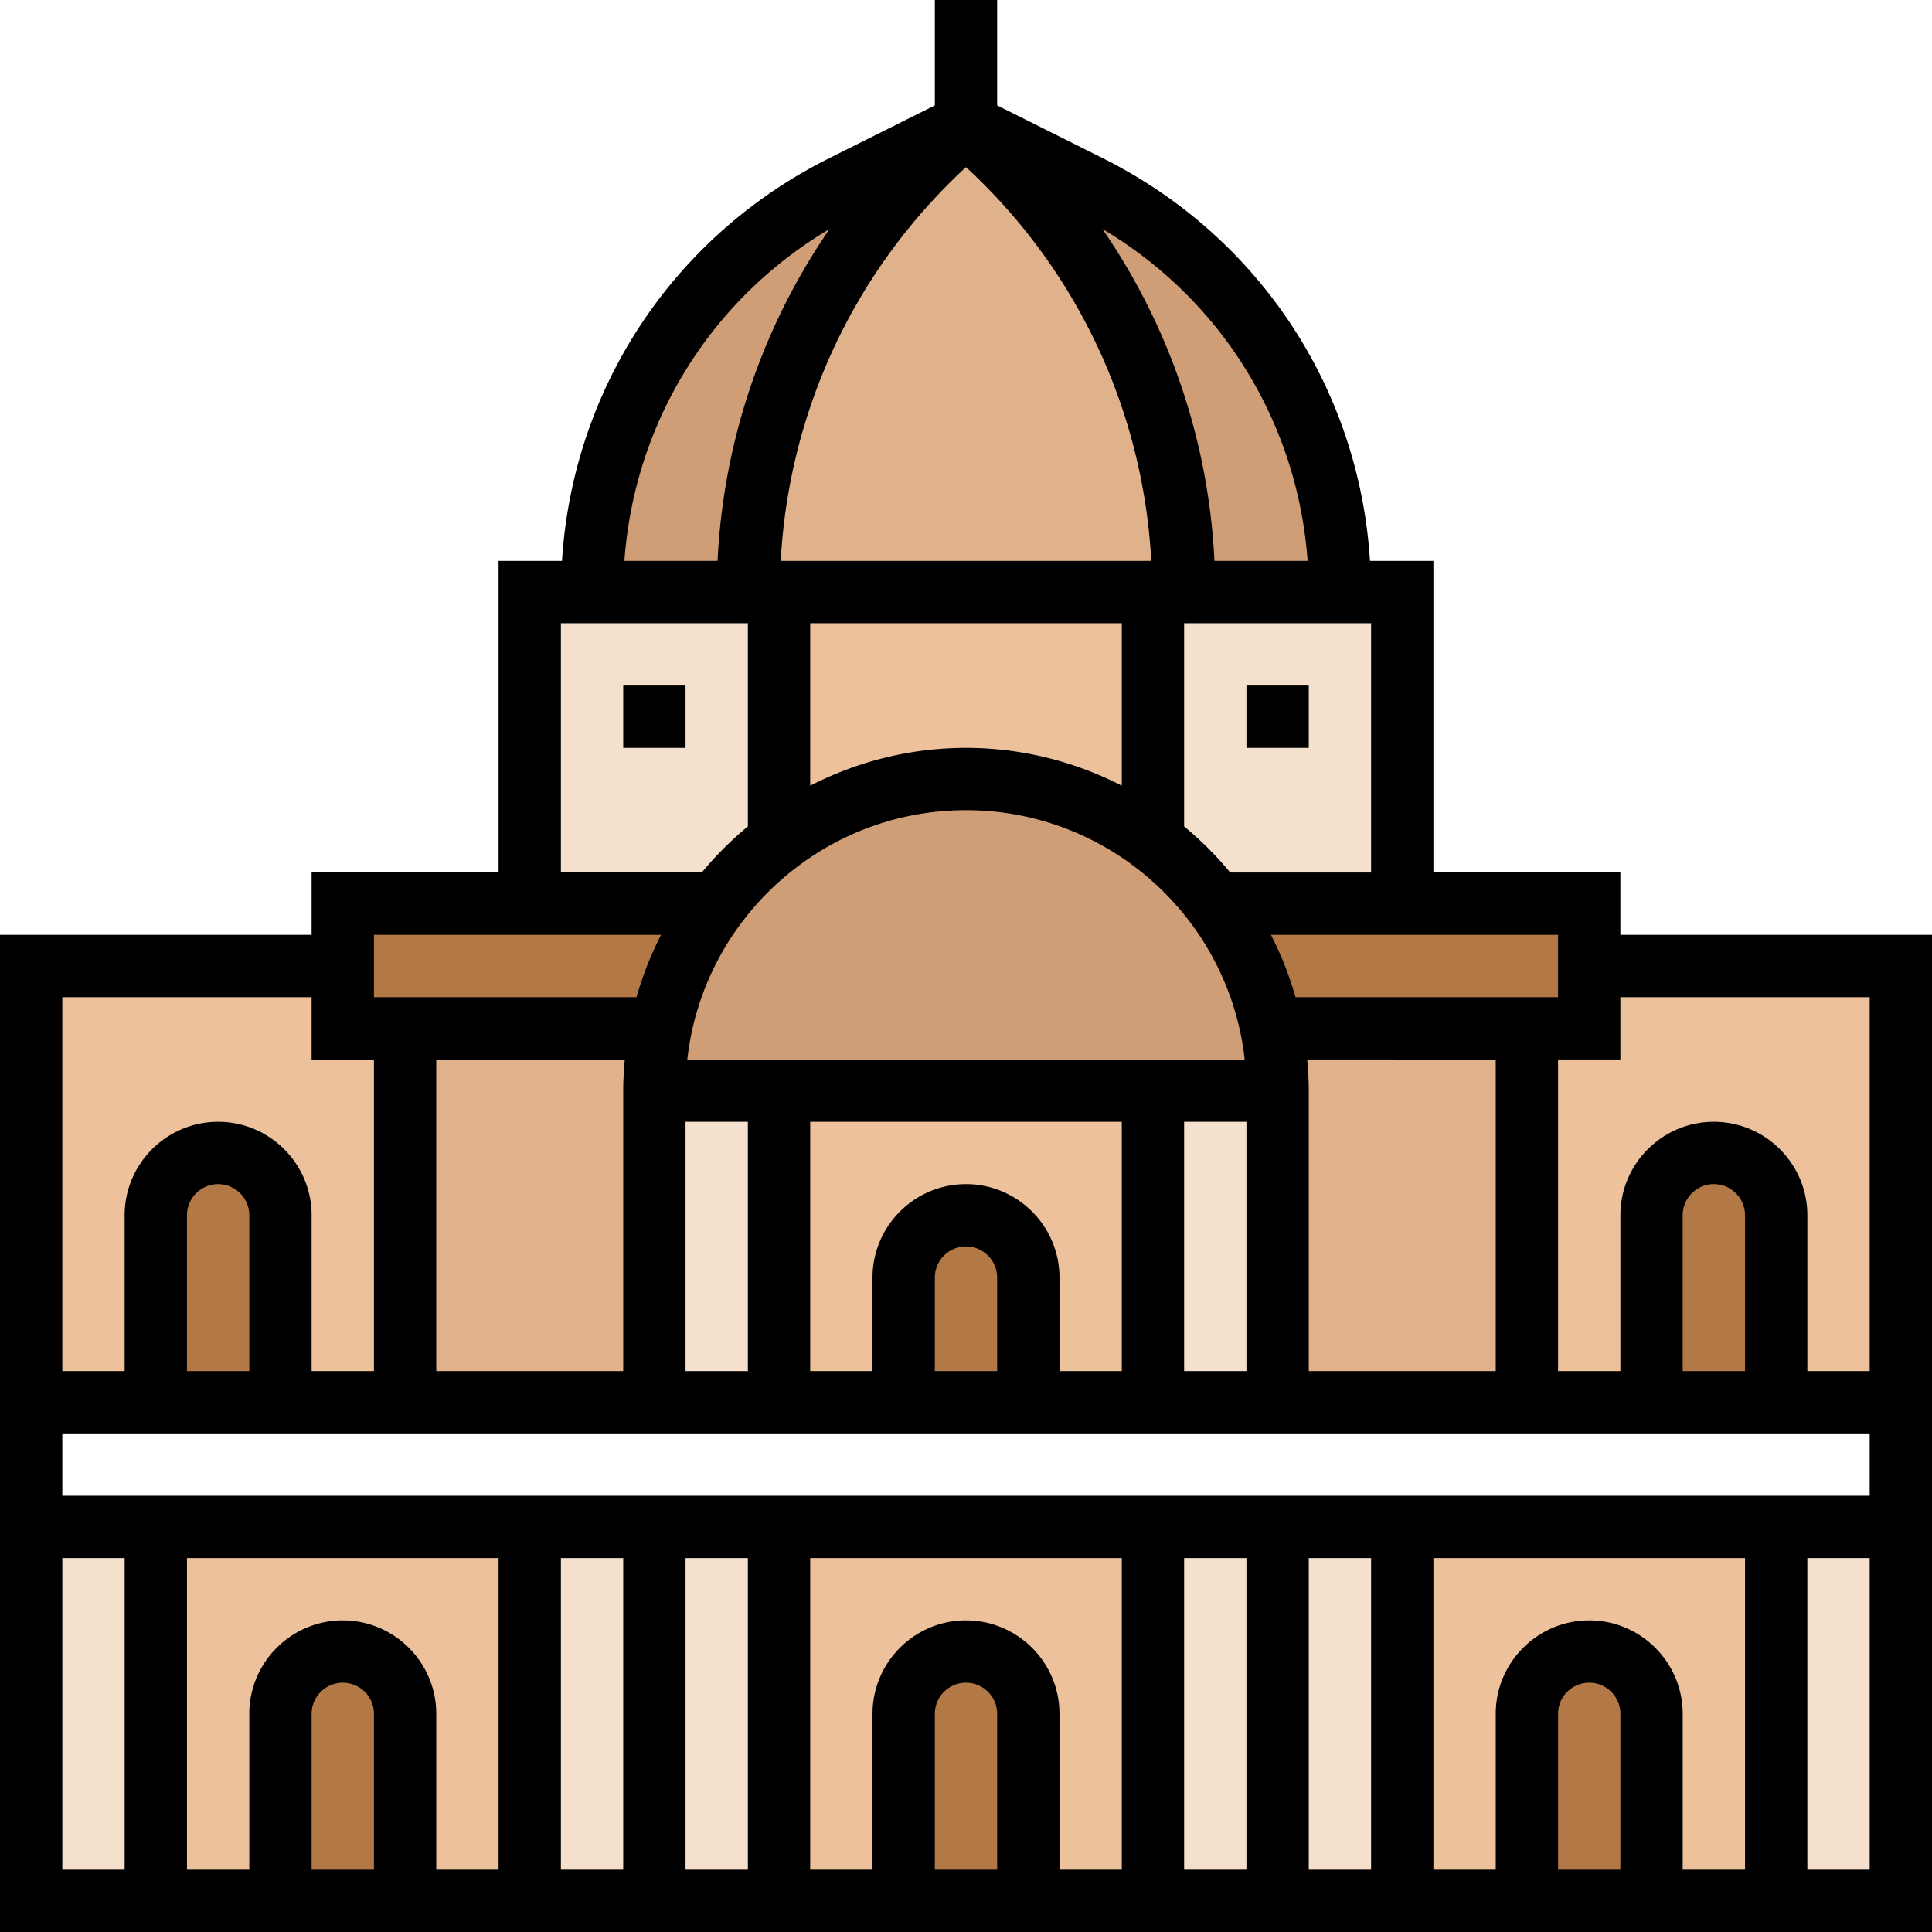 <svg height="496pt" viewBox="0 0 496 496" width="496pt" xmlns="http://www.w3.org/2000/svg"><path d="M326.398 264H392v96h-64v-80c0-5.52-.559-10.879-1.602-16zm0 0M104 264h65.602A80.179 80.179 0 0 0 168 280v80h-64zm0 0" fill="#dfb28b"/><path d="M296 280v80h-32v-32c0-4.398-1.762-8.398-4.719-11.281C256.398 313.762 252.398 312 248 312c-8.8 0-16 7.2-16 16v32h-32v-80zm0 0M136 392v96h-32v-48c0-4.398-1.762-8.398-4.719-11.281C96.398 425.762 92.398 424 88 424c-8.8 0-16 7.2-16 16v48H40v-96zm0 0M296 392v96h-32v-48c0-4.398-1.762-8.398-4.719-11.281C256.398 425.762 252.398 424 248 424c-8.8 0-16 7.2-16 16v48h-32v-96zm0 0M456 392v96h-32v-48c0-4.398-1.762-8.398-4.719-11.281C416.398 425.762 412.398 424 408 424c-8.8 0-16 7.2-16 16v48h-32v-96zm0 0M488 248v112h-32v-48c0-4.398-1.762-8.398-4.719-11.281C448.398 297.762 444.398 296 440 296c-8.8 0-16 7.2-16 16v48h-32v-96h16v-16zm0 0M104 264v96H72v-48c0-4.398-1.762-8.398-4.719-11.281C64.398 297.762 60.398 296 56 296c-8.8 0-16 7.2-16 16v48H8V248h80v16zm0 0" fill="#ecc19c"/><g fill="#f5e0cd"><path d="M456 392h32v96h-32zm0 0M8 392h32v96H8zm0 0M136 392h32v96h-32zm0 0M328 392h32v96h-32zm0 0M296 392h32v96h-32zm0 0M168 392h32v96h-32zm0 0M296 280h32v80h-32zm0 0M168 280h32v80h-32zm0 0"/></g><path d="M392 264h-65.602C324 252.16 318.961 241.281 312 232h96v32zm0 0M136 232h48c-6.96 9.281-12 20.16-14.398 32H88v-32zm0 0" fill="#b27946"/><path d="M328 280H168c0-5.52.559-10.879 1.602-16 2.398-11.84 7.437-22.719 14.398-32 2.32-3.04 4.8-5.922 7.441-8.559 2.637-2.64 5.52-5.12 8.559-7.441 13.36-10 30-16 48-16s34.64 6 48 16a79.822 79.822 0 0 1 16 16c6.96 9.281 12 20.16 14.398 32A80.179 80.179 0 0 1 328 280zm0 0" fill="#cf9e76"/><path d="M296 152v64c-13.36-10-30-16-48-16s-34.64 6-48 16v-64zm0 0" fill="#ecc19c"/><path d="M304 152h56v80h-48a79.822 79.822 0 0 0-16-16v-64zm0 0M200 152v64c-3.04 2.32-5.922 4.8-8.559 7.441-2.64 2.637-5.12 5.52-7.441 8.559h-48v-80zm0 0" fill="#f5e0cd"/><path d="M344 152h-40c0-45.68-20-89.121-54.64-118.879L248 32l31.602 15.84C319.039 67.52 344 107.84 344 152zm0 0M248 32l-1.36 1.121C212 62.88 192 106.321 192 152h-40c0-44.16 24.96-84.48 64.398-104.16zm0 0" fill="#cf9e76"/><path d="M249.36 33.121C284 62.88 304 106.321 304 152H192c0-45.68 20-89.121 54.64-118.879L248 32zm0 0" fill="#dfb28b"/><path d="M104 440v48H72v-48c0-8.8 7.2-16 16-16 4.398 0 8.398 1.762 11.281 4.719C102.238 431.602 104 435.602 104 440zm0 0M264 440v48h-32v-48c0-8.8 7.2-16 16-16 4.398 0 8.398 1.762 11.281 4.719C262.238 431.602 264 435.602 264 440zm0 0M424 440v48h-32v-48c0-8.8 7.2-16 16-16 4.398 0 8.398 1.762 11.281 4.719C422.238 431.602 424 435.602 424 440zm0 0M456 312v48h-32v-48c0-8.8 7.2-16 16-16 4.398 0 8.398 1.762 11.281 4.719C454.238 303.602 456 307.602 456 312zm0 0M264 328v32h-32v-32c0-8.8 7.2-16 16-16 4.398 0 8.398 1.762 11.281 4.719C262.238 319.602 264 323.602 264 328zm0 0M72 312v48H40v-48c0-8.8 7.2-16 16-16 4.398 0 8.398 1.762 11.281 4.719C70.238 303.602 72 307.602 72 312zm0 0" fill="#b27946"/><path d="M416 240v-16h-48v-80h-16.281c-2.781-44.215-28.489-83.328-68.543-103.352L256 27.055V0h-16v27.055l-27.176 13.593C172.777 60.672 147.062 99.793 144.281 144H128v80H80v16H0v256h496V240zm64 16v96h-16v-40c0-13.23-10.77-24-24-24s-24 10.77-24 24v40h-16v-80h16v-16zm-64 224h-16v-40c0-4.406 3.586-8 8-8s8 3.594 8 8zm-8-64c-13.23 0-24 10.77-24 24v40h-16v-80h80v80h-16v-40c0-13.23-10.77-24-24-24zm-152 64h-16v-40c0-4.406 3.586-8 8-8s8 3.594 8 8zm-8-64c-13.23 0-24 10.77-24 24v40h-16v-80h80v80h-16v-40c0-13.23-10.77-24-24-24zM96 480H80v-40c0-4.406 3.586-8 8-8s8 3.594 8 8zm-8-64c-13.23 0-24 10.77-24 24v40H48v-80h80v80h-16v-40c0-13.23-10.77-24-24-24zm56-16h16v80h-16zm32 0h16v80h-16zm128 0h16v80h-16zm32 0h16v80h-16zM16 384v-16h464v16zm48-32H48v-40c0-4.406 3.586-8 8-8s8 3.594 8 8zm96.406-80c-.238 2.64-.406 5.297-.406 8v72h-48v-80zM248 42.91c28.504 26.281 45.48 62.45 47.566 101.09h-95.132C202.52 105.36 219.496 69.191 248 42.91zM288 160v41.71c-12.016-6.16-25.594-9.71-40-9.71s-27.984 3.55-40 9.71V160zm-40 48c37 0 67.559 28.047 71.55 64h-143.1c3.991-35.953 34.55-64 71.55-64zm88 144v-72c0-2.703-.168-5.36-.406-8H384v80zm-80 0h-16v-24c0-4.406 3.586-8 8-8s8 3.594 8 8zm-8-48c-13.23 0-24 10.77-24 24v24h-16v-64h80v64h-16v-24c0-13.23-10.77-24-24-24zm-56-16v64h-16v-64zm112 0h16v64h-16zm144 64h-16v-40c0-4.406 3.586-8 8-8s8 3.594 8 8zm-48-96h-67.406a87.428 87.428 0 0 0-6.305-16H400zm-84.168-32A88.652 88.652 0 0 0 304 212.168V160h48v64zm19.871-80h-23.918a164.242 164.242 0 0 0-28.762-85.215c30.586 18.153 50.114 49.742 52.68 85.215zM212.977 58.785A164.218 164.218 0 0 0 184.215 144h-23.918c2.566-35.473 22.094-67.063 52.68-85.215zM144 160h48v52.168A88.652 88.652 0 0 0 180.168 224H144zm-48 80h73.71a87.428 87.428 0 0 0-6.304 16H96zm-16 16v16h16v80H80v-40c0-13.23-10.77-24-24-24s-24 10.77-24 24v40H16v-96zM16 400h16v80H16zm448 80v-80h16v80zm0 0"/><path d="M160 176h16v16h-16zm0 0M320 176h16v16h-16zm0 0"/></svg>